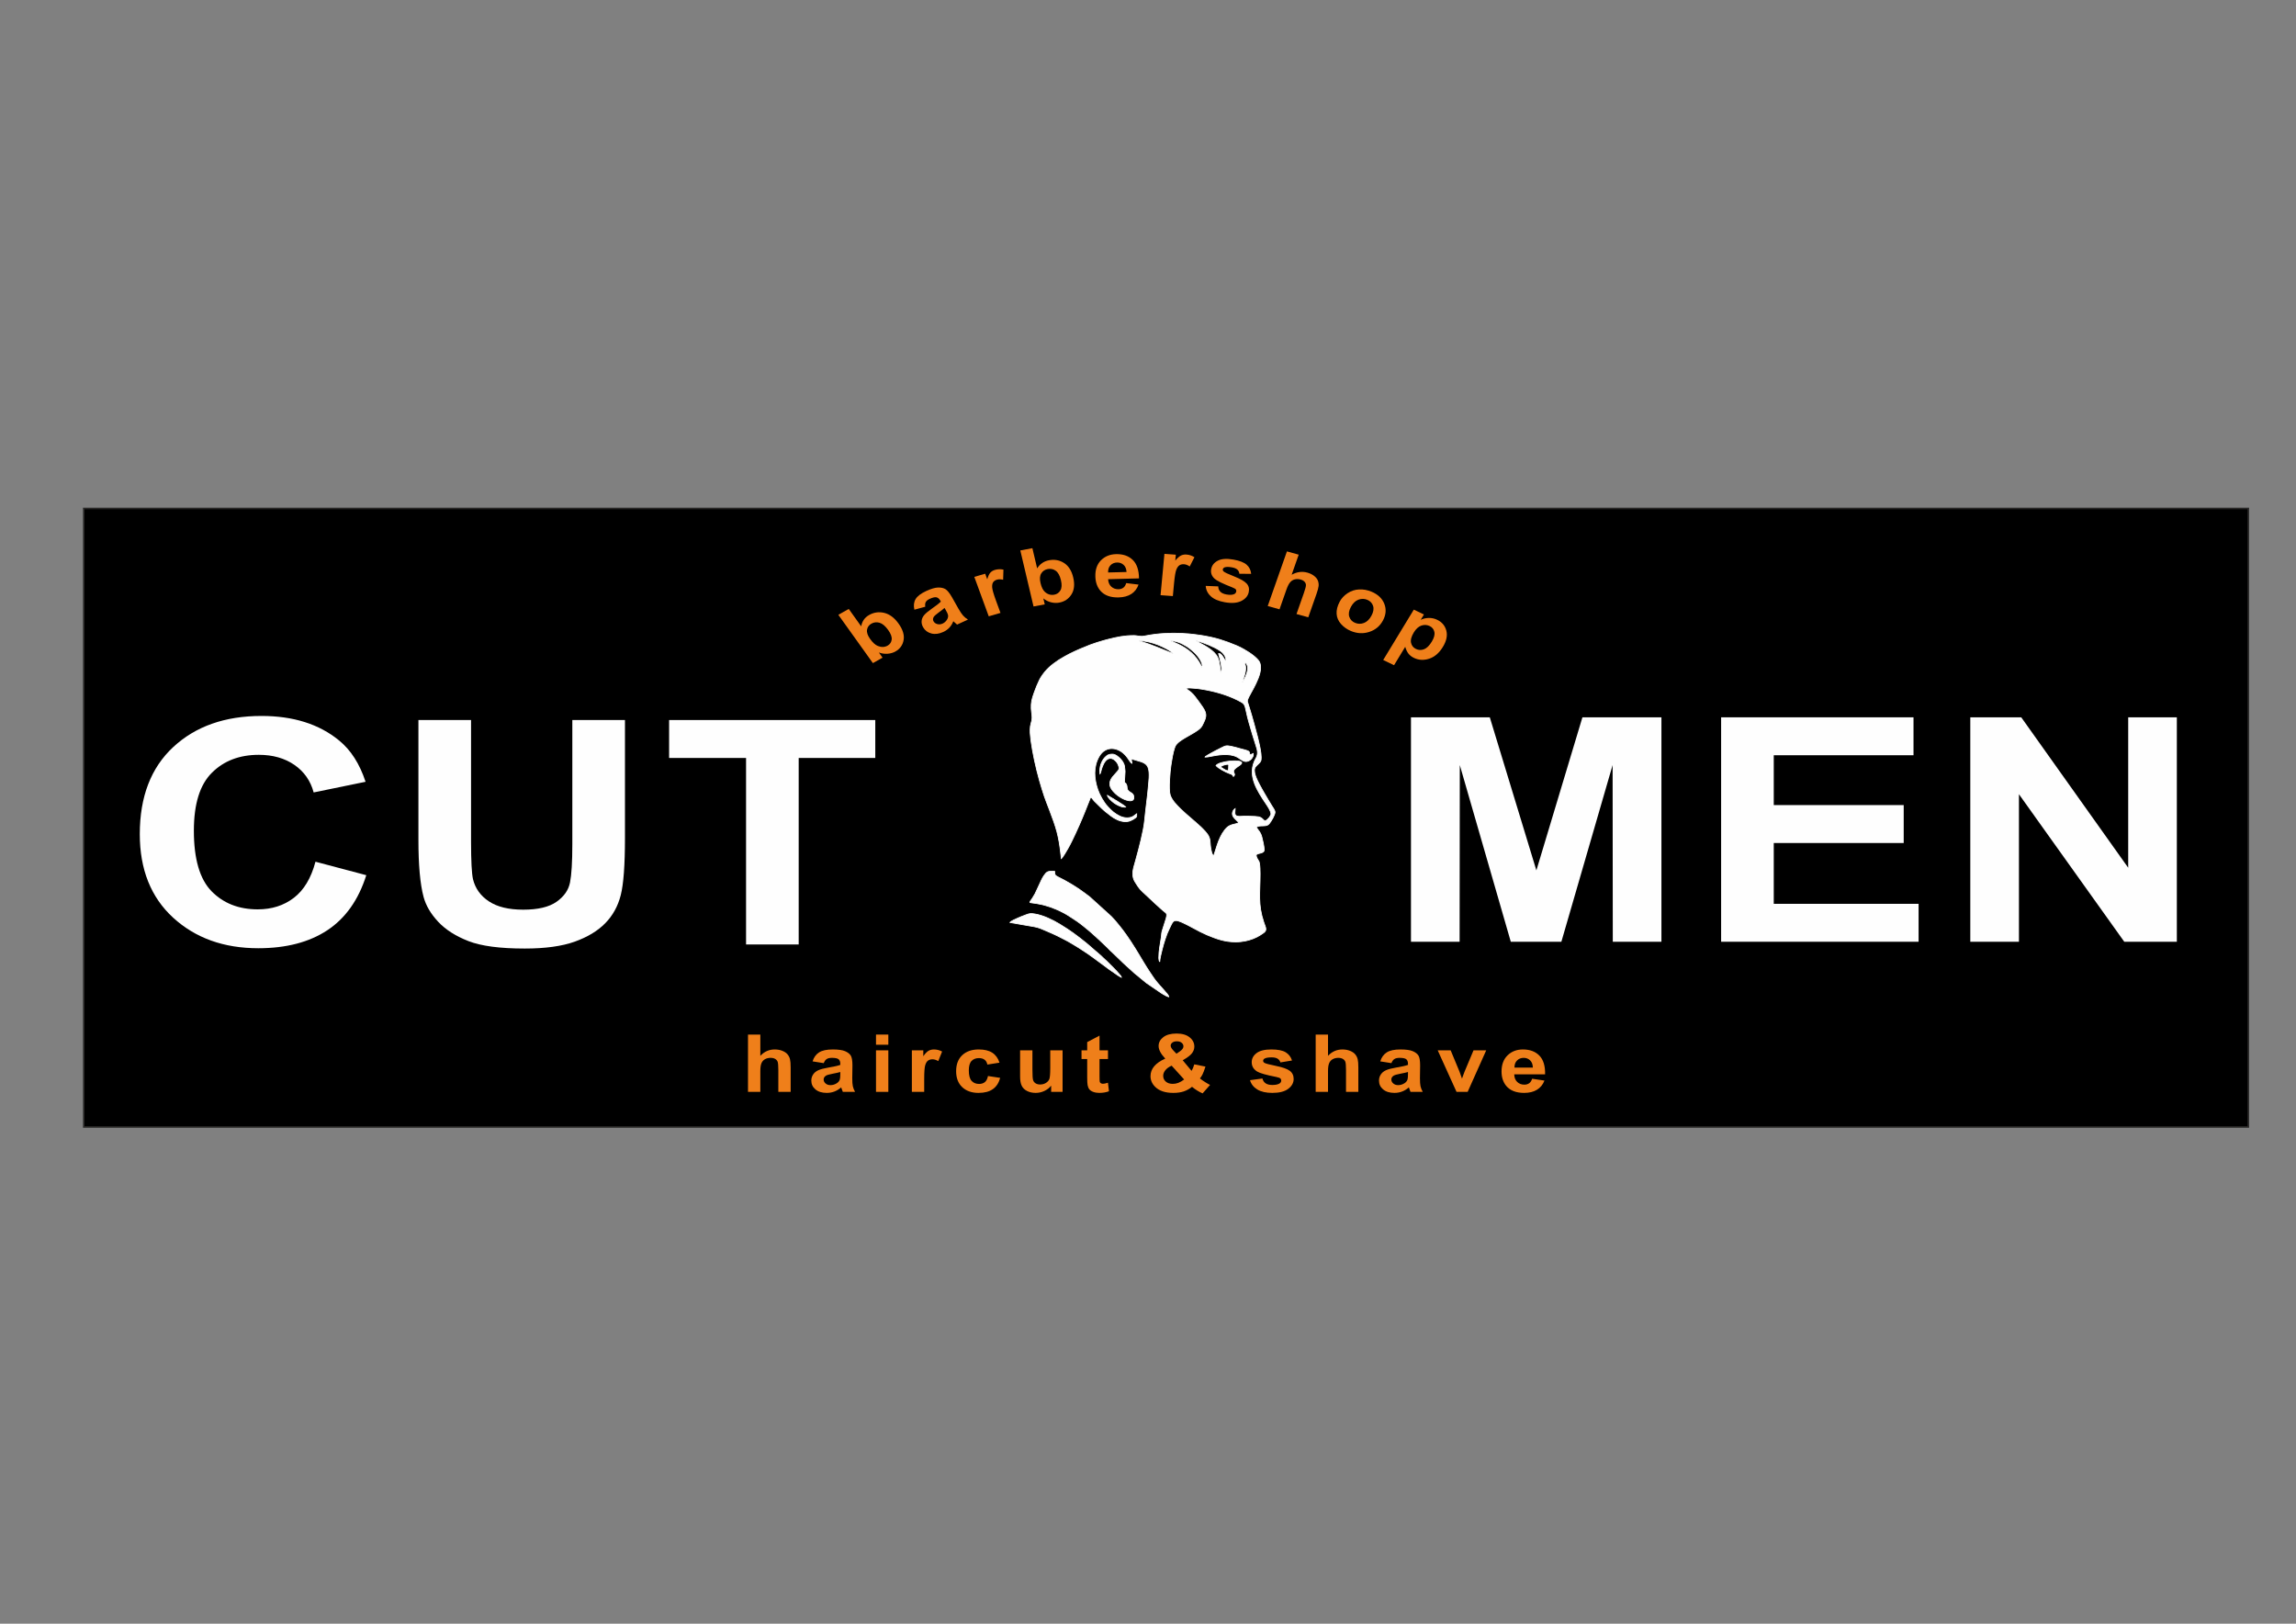<?xml version="1.0" encoding="UTF-8"?>
<!DOCTYPE svg PUBLIC "-//W3C//DTD SVG 1.0//EN" "http://www.w3.org/TR/2001/REC-SVG-20010904/DTD/svg10.dtd">
<!-- Creator: CorelDRAW 2018 -->
<svg xmlns="http://www.w3.org/2000/svg" xml:space="preserve" width="297mm" height="210mm" version="1.0" style="shape-rendering:geometricPrecision; text-rendering:geometricPrecision; image-rendering:optimizeQuality; fill-rule:evenodd; clip-rule:evenodd"
viewBox="0 0 29700 21000"
 xmlns:xlink="http://www.w3.org/1999/xlink">
 <rect x="0" y="0" width="29700" height="21000" fill="#808080" stroke="none"/>
 <defs>
  <style type="text/css">
   <![CDATA[
    .str0 {stroke:#2B2A29;stroke-width:20;stroke-miterlimit:22.926}
    .str1 {stroke:#FEFEFE;stroke-width:10;stroke-miterlimit:22.926}
    .fil3 {fill:#FEFEFE}
    .fil0 {fill:black}
    .fil1 {fill:#FEFEFE;fill-rule:nonzero}
    .fil2 {fill:#EF7F1A;fill-rule:nonzero}
   ]]>
  </style>
 </defs>
 <g id="Слой_x0020_1">
  <rect class="fil0 str0" x="1083.28" y="6575.93" width="28000" height="8000"/>
  <path class="fil1" d="M4080.8 11144.93l657.37 174.32c-100.95,319.6 -269.2,556.76 -503.99,712.17 -234.77,154.73 -532.15,232.43 -892.91,232.43 -446.85,0 -813.88,-131.76 -1101.87,-395.27 -287.21,-263.51 -431.2,-623.65 -431.2,-1081.08 0,-483.11 144.78,-858.78 433.54,-1126.35 288.78,-267.57 669.11,-401.35 1140.22,-401.35 411.64,0 745.8,105.4 1002.48,315.54 153.38,124.32 267.64,302.7 344.34,535.81l-671.46 137.84c-39.91,-150 -122.86,-268.92 -248.85,-356.09 -126.78,-87.16 -280.17,-130.4 -460.16,-130.4 -249.64,0 -452.33,77.03 -607.27,231.76 -155.74,154.05 -233.22,404.05 -233.22,750 0,366.21 76.7,627.7 229.3,783.1 153.38,156.08 352.16,233.79 597.11,233.79 180.77,0 336.51,-49.33 466.41,-148.65 129.91,-99.33 223.81,-254.73 280.16,-467.57z"/>
  <path id="1" class="fil1" d="M5412.5 9312.5l680.84 0 0 1572.97c0,250 8.61,411.49 25.04,485.14 28.95,118.92 97.04,214.86 205.04,286.48 108.78,72.3 256.68,108.11 444.5,108.11 190.16,0 334.16,-33.78 431.2,-102.03 97.05,-68.24 154.96,-151.35 174.52,-250.67 19.56,-99.33 29.73,-263.52 29.73,-493.24l0 -1606.76 680.84 0 0 1526.35c0,348.65 -17.99,595.27 -54.78,739.19 -36.77,143.92 -104.08,265.54 -202.69,364.86 -97.82,99.33 -229.29,177.71 -393.63,236.49 -165.12,58.78 -379.54,88.51 -644.84,88.51 -320.08,0 -562.68,-31.75 -727.8,-95.94 -165.12,-64.19 -295.81,-147.3 -392.07,-250 -96.26,-102.71 -158.86,-209.46 -189.38,-322.3 -44.61,-166.22 -66.52,-412.16 -66.52,-737.16l0 -1550z"/>
  <polygon id="2" class="fil1" points="9650.69,12215.2 9650.69,9803.04 8655.25,9803.04 8655.25,9312.5 11322.27,9312.5 11322.27,9803.04 10331.53,9803.04 10331.53,12215.2 "/>
  <polygon class="fil1" points="18251.66,12180.02 18251.66,9277.32 19271.36,9277.32 19873.94,11257.05 20469.48,9277.32 21491.52,9277.32 21491.52,12180.02 20862.34,12180.02 20859.99,9894.89 20197.15,12180.02 19542.91,12180.02 18883.2,9894.89 18880.85,12180.02 "/>
  <polygon id="1" class="fil1" points="22263.68,12180.02 22263.68,9277.32 24752.27,9277.32 24752.27,9767.86 22944.52,9767.86 22944.52,10412.45 24625.49,10412.45 24625.49,10902.99 22944.52,10902.99 22944.52,11689.48 24818.01,11689.48 24818.01,12180.02 "/>
  <polygon id="2" class="fil1" points="25486.87,12180.02 25486.87,9277.32 26145.78,9277.32 27529.39,11222.59 27529.39,9277.32 28158.58,9277.32 28158.58,12180.02 27478.52,12180.02 26116.05,10271.91 26116.05,12180.02 "/>
  <path class="fil2" d="M11291.28 8576.23l-446.9 -624.58 134.64 -76.05 160.91 224.96c11.57,-65.47 45.77,-114.32 102.56,-146.52 62.07,-35.11 127.5,-44 196.68,-27.18 69.19,17 130.46,62.94 183.84,137.63 55.31,77.12 77.27,148.43 65.7,213.56 -11.56,65.14 -46.73,114.33 -105.88,147.9 -29.19,16.44 -62.4,26.14 -100.06,29.1 -37.45,3.13 -75.46,-2.19 -114.01,-15.96l47.61 66.57 -125.09 70.57zm-35.16 -311.57c33.52,46.86 66.56,76.82 99.28,89.88 46.09,18.63 88.4,17.07 127.11,-4.85 29.76,-16.79 46.96,-42.42 51.79,-76.72 4.82,-34.46 -10.3,-75.91 -44.99,-124.5 -37,-51.7 -74.29,-83.06 -111.68,-94.06 -37.39,-10.84 -72.54,-7.01 -105.6,11.49 -32.3,18.32 -51.05,44.64 -56.46,79.11 -5.59,34.29 7.99,74.17 40.55,119.65z"/>
  <path id="1" class="fil2" d="M11968.72 7847.1l-140.76 38.39c-12.17,-52.74 -7.03,-98.28 15.56,-136.6 22.41,-38.33 68.7,-73.42 138.26,-105.46 63.37,-28.92 114.37,-43.86 153.17,-44.63 38.61,-0.94 70.25,6.07 94.73,20.85 24.48,14.61 52.7,49.38 84.46,104.33l83.61 147.96c24.37,41.86 44.42,71.82 60.57,89.55 16.14,17.9 36.94,35.28 62.6,52.29l-140.5 64.26c-8.55,-6.71 -20.22,-17.03 -35.19,-30.97 -6.62,-6.36 -11.29,-10.66 -13.61,-12.56 -12.14,32.1 -28.96,59.72 -50.63,82.7 -21.47,23.15 -47.81,41.83 -79.21,56.21 -55.23,25.28 -106.63,31.93 -153.81,19.79 -47.17,-12.15 -82.74,-38.47 -106.32,-79.29 -15.59,-26.87 -22.25,-54.27 -20,-81.86 2.26,-27.77 13.25,-53.32 32.79,-76.46 19.73,-23.15 51.68,-50.11 96.03,-81.07 59.84,-41.33 99.92,-72.8 120.05,-94.04l-7.4 -12.58c-14.03,-24.28 -30.76,-38.39 -50.17,-42.67 -19.41,-4.09 -47.91,2.34 -85.32,19.49 -25.19,11.43 -42.43,24.92 -51.51,40.28 -8.87,15.19 -11.54,36.07 -7.4,62.09zm249.35 15.55c-15.1,13.65 -40.28,33.36 -75.33,58.77 -35.05,25.59 -56.53,44.78 -64.47,57.38 -11.77,20.2 -12.5,39.34 -2.17,57.25 10.32,17.58 26.66,29.62 48.79,35.6 22.33,6.16 44.83,3.88 67.89,-6.52 25.57,-11.77 45.71,-30.43 60.19,-55.98 10.63,-19.17 13.87,-38.31 9.74,-57.27 -2.55,-12.41 -12.69,-33.77 -30.03,-64.09l-14.61 -25.14z"/>
  <path id="2" class="fil2" d="M12941.76 7926.95l-151.88 44.07 -186.85 -510.14 141.01 -40.78 26.64 72.41c11.41,-41.22 24.98,-70.03 40.28,-86.6 15.32,-16.39 35.1,-28.12 59.54,-35.2 34.72,-10.03 71.2,-11.26 109.42,-3.52l-3.96 131.23c-30.86,-7.22 -57.45,-7.73 -79.36,-1.33 -21.34,6.05 -37.43,16.57 -48.3,31.24 -11.03,14.66 -15.68,36.74 -14.3,66.4 1.58,29.66 18.31,87.93 50,174.82l57.76 157.4z"/>
  <path id="3" class="fil2" d="M13369.25 7843.69l-171.01 -724.55 156.22 -29.2 61.63 260.95c36.54,-57.74 87.99,-92.71 153.96,-105.07 71.8,-13.39 136.78,-1.28 194.75,36.19 57.98,37.46 97.3,99.57 117.79,186.15 21.06,89.68 13.42,163.13 -23.11,220.53 -36.52,57.4 -89.14,92.53 -157.83,105.24 -33.56,6.36 -68.69,5.12 -104.96,-3.87 -36.47,-8.83 -69.82,-25.74 -100.65,-50.6l18.35 77.09 -145.14 27.14zm90.51 -302.73c12.75,54.32 31.93,92.62 57.31,115.05 35.86,31.93 76.02,43.69 121.03,35.27 34.35,-6.35 60.76,-24.95 78.83,-55.63 18.07,-30.86 20.44,-74.31 7.11,-130.71 -14.1,-59.85 -36.58,-100.9 -67.21,-122.83 -30.82,-21.92 -65.35,-29.37 -103.38,-22.32 -37.45,7.04 -65.61,25.82 -84.26,56.33 -18.85,30.5 -21.99,72.05 -9.43,124.84z"/>
  <path id="4" class="fil2" d="M14568.12 7541.31l159.63 19.62c-18.64,52.35 -49.58,92.71 -92.84,120.9 -43.26,28.17 -97.86,43.14 -164.21,44.9 -104.74,2.66 -183.33,-25.86 -235.77,-85.39 -41.27,-47.71 -63.25,-108.8 -65.73,-183.11 -2.77,-88.79 20.97,-159.11 71.63,-210.62 50.65,-51.67 115.85,-78.6 195.58,-80.61 89.8,-2.41 161.38,22.19 214.92,73.44 53.72,51.26 81.07,131.29 82.43,240.09l-399.8 10.38c2.64,41.9 16.45,74.41 41.85,97.02 25.38,22.8 56.5,33.66 93.16,32.76 25.02,-0.66 45.74,-7.33 62.33,-19.84 16.8,-12.51 28.88,-32.41 36.82,-59.54zm4.4 -143.49c-2.62,-41.03 -15.46,-71.99 -38.88,-92.72 -23.44,-20.74 -51.45,-30.75 -84.05,-29.88 -34.71,0.89 -63.14,12.95 -85.1,36.01 -21.95,23.24 -32.2,53.98 -30.56,92.78l238.59 -6.19z"/>
  <path id="5" class="fil2" d="M15171.52 7709.44l-159.13 -11.7 50.04 -534.52 147.68 10.87 -7.14 76.07c28.79,-34.04 53.76,-56 74.88,-65.88 21.32,-10.05 44.79,-14.07 70.4,-12.06 36.29,2.67 70.47,14.15 102.34,34.42l-60.76 119.64c-25.47,-17.52 -49.56,-26.95 -72.65,-28.62 -22.32,-1.67 -41.71,2.33 -58.17,12.03 -16.46,9.87 -30.57,28.7 -41.93,56.48 -11.57,27.79 -21.67,87.31 -30.13,178.21l-15.43 165.06z"/>
  <path id="6" class="fil2" d="M15596.51 7577.59l162 6.33c0.56,28.28 9.66,51.22 26.91,68.82 17.44,17.6 44.4,29.51 81.26,36.09 40.55,7.11 72.35,5.75 95.83,-3.89 15.73,-6.89 25.44,-18.09 28.76,-33.61 2.33,-10.51 0.6,-19.83 -5.21,-28.1 -6.4,-7.94 -22.5,-17.09 -48.48,-27.46 -120.84,-46.99 -195.88,-83.6 -225.16,-110.01 -40.51,-36.58 -55.22,-80.22 -43.92,-130.74 9.93,-45.68 38.68,-80.32 86.23,-104.43 47.37,-23.94 113.53,-28.37 198.69,-13.49 81.08,14.21 138.69,36.49 172.8,66.86 34.32,30.2 53.69,69.7 58.3,118.34l-153.07 -1.66c-1.73,-21.56 -10.26,-39.32 -25.57,-53.31 -15.13,-14.15 -39.17,-23.99 -71.76,-29.71 -41.32,-7.1 -71.98,-7.29 -92.15,-0.06 -13.39,5.16 -21.55,13.44 -24.09,25.16 -2.14,9.83 1.15,19.14 10.07,27.94 12.02,11.74 57.98,33.32 137.69,64.76 79.72,31.45 133.24,62.35 160.95,92.54 27.33,30.54 36.03,67.8 26.09,112.11 -10.71,48.27 -42.57,85.84 -95.55,112.53 -53,26.7 -124.01,32.34 -212.85,16.75 -80.51,-14.19 -141.21,-39.76 -181.73,-77.21 -40.71,-37.27 -62.59,-82.13 -66.04,-134.55z"/>
  <path id="7" class="fil2" d="M16799.53 7173.72l-91.33 259.84c67.23,-37.44 134.98,-46.6 203.41,-27.66 34.9,9.73 64.53,24.28 88.73,43.65 24.19,19.37 40.25,40.1 48.14,62.02 7.9,22.09 10.74,44.68 8.35,67.95 -2.4,23.28 -11.81,57.92 -27.84,103.93l-105.6 300.33 -152.39 -42.24 95.05 -270.53c18.78,-53.76 27.79,-88.57 27.06,-104.61 -0.53,-16.04 -6.69,-30.36 -18.5,-42.97 -11.61,-12.62 -28.45,-21.96 -50.56,-28.05 -25.19,-7.13 -49.84,-7.87 -73.53,-2.4 -23.68,5.29 -44.08,17.83 -61.01,37.28 -16.95,19.45 -32.94,50.62 -48.19,93.7l-89.96 256.57 -152.58 -42.42 248.38 -706.63 152.37 42.24z"/>
  <path id="8" class="fil2" d="M17329.88 7781.27c22.8,-42.54 56.5,-78.94 101.31,-108.84 44.99,-29.91 94.74,-46.22 149.24,-48.94 54.5,-2.88 108.32,7 161.83,29.47 82.49,34.72 137.39,87.02 164.84,156.89 27.25,69.85 21.53,141.1 -17.15,213.91 -39.06,73.33 -98.09,122.97 -177.07,148.76 -78.98,25.78 -158.94,21.74 -239.7,-12.31 -50,-21.11 -92.32,-51.22 -126.94,-90.35 -34.61,-39.14 -53.54,-83.18 -56.39,-131.96 -3.07,-48.78 10.35,-100.94 40.03,-156.63zm144.25 69.05c-25.66,48.08 -32.36,90.37 -20.27,126.69 12.09,36.48 36.92,62.56 74.47,78.4 37.75,15.83 76.17,16.47 115.27,1.61 39.07,-14.87 71.64,-46.61 97.69,-95.38 25.29,-47.39 31.99,-89.33 20.08,-125.65 -11.89,-36.32 -36.71,-62.4 -74.27,-78.23 -37.74,-15.83 -76.17,-16.31 -115.44,-1.61 -39.28,14.7 -71.85,46.09 -97.53,94.17z"/>
  <path id="9" class="fil2" d="M18288.35 7884.61l130.92 62.95 -42.13 69.38c31.28,-15.61 66.04,-23.79 104.07,-24.72 38.03,-0.93 74.68,7.1 109.93,24.09 61.79,29.66 101.01,76.15 117.86,139.83 16.86,63.51 2.06,133.65 -44.56,210.43 -47.82,78.85 -106.78,129.73 -176.7,152.48 -69.93,22.91 -135.69,19.63 -197.28,-10.03 -29.25,-14.05 -52.86,-32.04 -70.24,-53.82 -17.59,-21.77 -31.83,-51.64 -42.96,-89.44l-144.38 237.75 -140.44 -67.46 395.91 -651.44zm0.33 294.7c-32.19,53.02 -44.18,97.83 -35.97,134.58 8.41,36.75 29.47,63.2 63.56,79.49 32.55,15.78 66.89,17.09 102.62,4.25 35.75,-12.84 69.82,-45.85 102.01,-98.87 30.05,-49.42 41.25,-91.46 33.41,-126.14 -7.64,-34.85 -28.12,-60.09 -61.05,-75.87 -34.28,-16.48 -69.97,-18.47 -106.87,-5.81 -37.11,12.66 -69.6,42.24 -97.71,88.37z"/>
  <g id="_297962800">
   <path class="fil3 str1" d="M15342.74 8901.39c12.89,-1.07 36.43,-5.47 50.16,-3.51l51.33 3.48c33.58,1.65 66.46,6.22 98.25,11.32 158.45,25.42 321.36,69.69 465.11,141.56 93.79,46.91 92.03,48.21 115.82,160.13 9.43,44.38 20.15,88.92 32.72,131.62 29.25,99.34 57.3,198.82 90.31,297.23 19.27,57.46 31.51,106.08 1.94,159.75 -9.21,16.73 -18.12,31.55 -25.36,49.71 -79.11,198.23 44.96,380.76 150.87,539.63 18.68,28.02 66.55,96.16 66.55,134.31 0,26.2 -40.79,74.53 -64.92,85.3 -32.82,14.65 -33.02,-34.33 -94.55,-47.57 -37.27,-8.02 -205.48,-10.82 -242.9,-5.74 -9.32,1.26 -13.5,-0.81 -21.77,-1.48 -59.4,-4.8 -38.47,-54.96 -38.47,-99.49 -34.63,23.18 -47.53,68.19 -25.58,104.7 9.03,15.04 22.77,27.43 35.21,39.87 6.9,6.9 12.32,12.47 19.24,19.32 7.69,7.61 13.69,9.56 19.82,18.72l-34.07 12.6c-71.73,16.78 -104.45,23.04 -151.74,83.62 -43.63,55.89 -71.48,121.87 -94.98,189.08l-45.88 142.82c-27.46,-7.33 -41.03,-117.04 -42.66,-135.89 -5.19,-59.66 -2.93,-92.64 -37.67,-142.91l-29.71 -37.25c-26.06,-26.19 -49.98,-54.15 -78.96,-77.28 -4.53,-3.61 -7.03,-6.85 -11.33,-10.99 -5.01,-4.84 -7.31,-5.5 -12.23,-10.08 -8.27,-7.69 -15.08,-13.66 -23.3,-21.34 -4.85,-4.54 -7.17,-5.35 -12.18,-10.13l-108.57 -94.34c-22.49,-22.37 -47.6,-41.39 -70,-63.92 -51.25,-51.55 -112.38,-110.5 -135.71,-180.81 -24.19,-72.88 -1.92,-305.52 9.01,-381.12 3.49,-24.13 7.85,-48.97 11.85,-73.37 8.04,-48.96 27.5,-159.62 55.04,-196.55 7.26,-9.74 11.94,-14 20.24,-22.38 4.63,-4.69 5.48,-5.3 10.81,-9.48 5.33,-4.15 6.5,-5.92 12.14,-10.17 24.47,-18.45 50.09,-34.03 76.09,-49.72 56.21,-33.89 116.68,-63.09 169.2,-102.69 20.22,-15.25 38.71,-33.6 50.53,-57.01 52.65,-104.3 67.5,-141.5 3.76,-236.48l-47.07 -66.56c-5.59,-8 -10.62,-14.1 -16.53,-22.02 -47.3,-63.31 -62.97,-88.91 -130.39,-135.4 -4.56,-3.14 -6.11,-4.37 -10.55,-7.71 -1.96,-1.47 -4.06,-2.96 -5.46,-4.7 -4.85,-5.97 -1.57,-3.08 -3.46,-6.68zm-181.56 -712.18l31.45 0 46.55 2.11c14.49,0.17 34.58,-1.4 48.22,0.47 26.96,3.69 60.43,2.72 89.54,5.83 58.52,6.27 115.99,12.58 171.02,21.74 184.58,30.72 290.03,66 447.27,131 33.51,13.84 66.4,30.2 97.4,48.69 40.27,24.04 79.62,47.25 116.22,76.52l25.8 20.88c11.06,8.55 40.48,38.2 47.97,49.42 19.88,29.8 23.9,55.83 23.9,93.77 0,79.74 -52.71,190.21 -91.97,263.11l-33.74 61.63c-2.86,4.93 -4.53,9.34 -7.55,14.76 -11.43,20.46 -22.3,40.1 -31.12,62.22 -4.91,12.37 -8.52,23.72 -4.34,36.78l33.2 106.88c6.58,23.69 15.19,49.23 21.91,73.47 34.11,123.16 121.73,415.01 121.73,535.67 0,49.74 -4.13,53.74 -37.02,86.74 -8.37,8.38 -17.71,14.86 -24.71,23.99 -3.26,4.24 -4.26,4.84 -7.8,8.43 -51.83,52.54 19.54,179.49 48.53,236.62 4.2,8.27 7.28,12.27 11.54,20.93 7.62,15.51 16.02,28.53 23.65,43.3 7.17,13.89 15.83,26.93 23.66,41.26l48.01 81.86c16.62,27.86 31.89,53.26 48.91,80.94 13.31,21.64 43.78,62.33 43.78,86.08 0,34.55 -48.22,116.04 -72.72,146.41 -8,9.9 -18.48,18.88 -30.73,24.06 -8.41,3.54 -34.21,6.1 -46.62,6.13 -26.67,0.03 -49.01,0.54 -72.88,8.27 -6.14,1.99 -12.94,5.22 -20.52,5.85 24.53,46.38 52.75,57.45 72.61,128.25 10.92,38.95 30.86,128.3 30.86,168 0,26.39 -22.53,36.08 -45.43,41.8 -12.39,3.1 -58.04,11.4 -58.04,27.18 0,16.53 11.45,43.54 19.09,53.94 13.01,17.72 18.41,25.47 22.98,50.07 7.17,38.54 8.65,92.83 8.65,137.44 0,246.07 -30.89,393.15 47.43,626.2 5.35,15.93 10.03,29.55 16.06,44.81 27.68,69.93 -0.46,80.39 -57.41,118.27 -57.32,38.15 -130.52,65.37 -197.31,78.63 -39.14,7.77 -78.95,12.68 -125.29,12.68 -141.29,0 -249.15,-40.18 -370.14,-90.45l-89.78 -42.11c-56.41,-28.21 -165.95,-90.83 -216.34,-112.37 -33.2,-14.19 -99.76,-51.07 -131.89,-17.42 -16.59,17.38 -37.47,66.76 -48.79,89.2 -40.32,79.84 -73.34,189.31 -94.67,274.6 -7.29,29.15 -30.44,121.4 -30.44,152.17l-4.06 0c-3.51,-15.1 -8.12,-24.95 -8.12,-44.63 0,-100.34 18.36,-177.63 32.83,-275.59 6.17,-41.7 -1.06,-42.73 18.17,-99.52l37.52 -118.71c6.07,-18.51 25.22,-73.83 2.86,-90.6 -36.94,-27.72 -106.64,-91.99 -143.64,-126.22l-154.2 -144.07c-10.56,-10.67 -19.76,-19.89 -30.44,-30.43 -18.44,-18.2 -59.55,-80.99 -73.44,-105.11 -31.34,-54.35 -32.02,-113.93 -16.33,-176.44 6.23,-24.81 13.78,-48.25 20.28,-73.05 3.15,-11.97 6.83,-24.58 10.16,-36.51 37.37,-133.55 99.51,-369.23 111.41,-495.26 7.85,-83.14 19.12,-168.4 28.23,-251.77 6.02,-55.08 14.9,-113.57 18.56,-168.13 5.12,-76.53 28.04,-204 -2.5,-277.36 -21.96,-52.74 -78.96,-68.15 -130.18,-82.88 -20.09,-5.76 -65.25,-21.14 -84.36,-21.14 0.42,19.24 8.11,34.97 8.11,54.79 -13.88,-3.71 -42.27,-49.16 -51.14,-62.47 -104.13,-156.24 -288.85,-179.87 -375.61,-23.42 -75.1,135.45 -63.1,283.96 -14.83,426.01 22.6,66.52 75.98,163.26 125.57,215.32 5.8,6.08 7.94,10.07 14.18,16.24 20.88,20.65 40.11,42.31 63.85,59.93 51.3,38.05 106.83,72.45 175.09,72.45 71.01,0 95.24,-33.65 123.76,-52.75 0,9.06 0.95,24.23 0.07,32.53 -2.3,21.64 -75.09,57.53 -95.4,62.86 -10.89,2.85 -40.7,9.37 -54.44,7.87 -43.67,-4.79 -68.1,-11.07 -101.8,-26.18 -27.95,-12.54 -54.59,-29.02 -78.84,-46.96l-71.78 -56.04c-16.85,-14.7 -34.92,-28.6 -50.81,-44.56l-95.13 -93.57c-5.11,-6.4 -9.29,-10.55 -13.92,-16.52 -4.76,-6.14 -9.42,-12.04 -14.14,-18.32 -4.24,-5.62 -8.56,-12.1 -16.28,-14.16 -7.09,5.21 -9.59,15.84 -13.33,25.22 -45.06,113.04 -88.94,227 -138.81,338.01l-46.03 102.08c-28.51,61.18 -65.02,138.92 -98.15,196.06 -16.44,28.36 -67.35,118.72 -87.16,131.97 0,-17 -3.9,-43.04 -5.72,-59.2 -27.21,-242.01 -59.93,-342.65 -143.57,-562.53 -21.05,-55.36 -70.33,-179.48 -85.65,-234.94 -4.91,-17.8 -10.8,-31.5 -15.79,-49.12 -9.59,-33.79 -19.91,-65.04 -29.27,-98.56 -48.61,-174.07 -87.84,-348.1 -112.79,-528.39l-5.75 -59.17c-6.39,-43.16 -6.27,-114.86 7.2,-154.81 19.59,-58.19 15.28,-89.65 7.24,-149.78 -8.46,-63.25 -5.76,-129.59 13.56,-188.56 11.75,-35.86 22.55,-68.73 35.76,-102.2 6.6,-16.74 12.14,-32.69 19.6,-49.4l21.26 -47.71c18.66,-46.08 49.12,-90.1 80.23,-128.75 61.84,-76.8 163.18,-148.62 251.54,-196.88 7.69,-4.19 14.56,-7.8 22.16,-12.34 15.3,-9.12 30.02,-16.76 46.18,-24.84 87.06,-43.52 173.2,-80.39 263.95,-115.47 59.57,-23.03 120.52,-40.99 182.46,-58.99 18.58,-5.4 36.59,-10.05 54.49,-14.5 120.35,-29.89 207.26,-49.1 334.37,-49.1 36.87,0 56.02,10.14 103.48,10.14 16.61,0 37.16,-4.86 51.27,-7.58 74.42,-14.3 154.34,-24.87 230.76,-28.95l83.26 -1.95c11.08,-0.02 14.17,-1.68 23.3,-2.1zm936.36 377.39c26.44,6.16 42.6,41.79 42.6,73.04 0,18.62 -3.97,39.81 -8.35,54.56 -14.18,47.85 -29.04,78.75 -53.87,120.63 -2.35,3.96 -0.52,1.36 -3.11,4.99 -1.54,2.15 -2.43,3.07 -3.66,4.47 0.73,-32.47 61.07,-143.69 37.29,-221.92l-10.9 -35.77zm-955.67 -275.94c11.19,-0.93 6.85,-2.22 18.75,-0.63 24.23,3.24 19.97,-1.77 59.98,9.15 49.67,13.55 83.01,33.1 124.82,57.79 18.5,10.92 38.42,25.41 54.61,38.72 38.58,31.76 58.68,48.88 92.39,90.22 24.93,30.57 59.32,82.94 59.32,125.34 0,6.6 -2.71,18.52 -4.07,24.34 -4.23,-4.87 -12.93,-32.37 -21.92,-47.06 -19.06,-31.16 -19.07,-35.56 -46.17,-71.51 -82.45,-109.33 -202.9,-177.26 -329.4,-222.49l-8.31 -3.87zm-409.86 -4.06c85.21,0 176.82,25.12 251.58,54.8 50.04,19.87 166.47,74.33 192.77,113.61l-53.32 -21.75c-58.48,-25.25 -268.69,-108.84 -330.59,-125.94 -13.95,-3.85 -47.87,-15.61 -60.44,-16.66l0 -4.06zm734.5 0c23.63,1.96 71.97,17.57 95.62,26.12 46.17,16.69 105.47,40.91 147.19,61.81 56.28,28.18 109.07,57.08 136.66,112.91 4.12,8.34 8.14,19.54 10.37,30.21 1.14,5.47 1.46,10.71 2.21,18.23 1.14,11.34 -0.2,7.26 -0.44,18.55 -13,-8.71 -40.46,-80.28 -75.7,-98.85 -10.54,-5.55 -9.23,-3.47 -19.67,-2.61 0.68,8.27 3.89,16.22 5.67,22.75 10.34,37.87 55.78,199.1 20.71,224.8 0,-30.51 -15.74,-133.33 -23.15,-159.46 -17.58,-61.97 -50.57,-95.76 -96.09,-133.18 -19.45,-15.99 -61.63,-43.59 -83.77,-56.25l-119.61 -65.03z"/>
   <path class="fil3 str1" d="M13321.85 11673.02c25.11,5.85 56.85,7.43 81.74,11.6 28.11,4.69 51.36,9.65 78.04,15.28 11.89,2.5 25.12,6.31 37.04,9.63 47.05,13.17 95.15,29.12 139.94,48.76 10.8,4.74 21.56,9.31 32.49,14.17 41.81,18.59 84.5,41.8 123.41,65.29l114.03 74.68c9.39,6.62 17.22,12.63 27.18,19.48 41.77,28.76 78.85,63.21 118.89,94.15l50.25 43.1c19.89,19.9 43.06,36.8 62.87,56.82 3.91,3.96 7.03,7.55 11.25,11.08 5.74,4.8 7.64,5.7 13.12,11.24l108.52 102.49c20.05,17.66 39.94,43.74 60.38,59.34l143.54 138.47c8.65,8.71 15.81,13.7 24.36,22.32l111.49 101.55c5.28,4.44 7.29,7.37 12.78,11.57l154.78 127.26 196.63 134.1c10.25,6.19 18.54,11.41 29.34,17.31 15.04,8.21 47.36,28.21 65.61,29.74l0.03 0c-1.6,-19.26 -35.06,-55.65 -49.21,-70.51 -15.6,-16.37 -28.55,-34.88 -44.65,-50.71 -16.43,-16.17 -29.88,-34.8 -45.64,-51.76 -38.67,-41.58 -80.32,-107.02 -111.7,-154.09 -51.54,-77.32 -98.8,-159 -146.87,-238.64 -12.24,-20.27 -24.36,-39.09 -36.27,-59.11 -35.64,-59.95 -75.92,-117.51 -115.12,-175.01 -32.14,-47.11 -68.27,-91.15 -103.62,-135.81 -22.76,-28.73 -63.89,-76.57 -90.05,-102.7l-278.86 -252.74c-17.94,-14.64 -35.55,-27.05 -54.26,-41.1 -55.49,-41.71 -113.12,-81.72 -172.75,-117.41 -64.09,-38.37 -119.08,-68.7 -186.2,-101.92 -37.29,-18.45 -41.92,-30.28 -41.92,-71.69 -12.34,0 -14.81,-2.03 -26.38,-2.03 -61.57,0 -78.57,7.59 -114.04,60.46 -11.65,17.36 -21.61,36.34 -31.38,55.87l-55.17 119.32c-16.73,40.54 -36.8,77.72 -60.75,113.74 -6.17,9.28 -11.81,17.45 -18.36,26.28 -5.93,8 -14.22,17.25 -14.51,30.13z"/>
   <path class="fil3 str1" d="M13064.17 11930.7l228.11 39.71c54.23,9.07 115.33,17.3 164.66,36.23l142.21 60.68c7.59,3.65 14.83,6.8 22.41,10.05 9.51,4.09 14.68,6.81 23.57,10.93 8.53,3.95 14.04,5.96 22.33,10.13 8.5,4.27 14.5,7.25 22.99,11.51l88.61 45.3c50.11,24.61 123.78,71.93 170.4,99.46l60.32 39.1c53.79,32.02 204.51,143.37 256.14,182.13 26.5,19.89 51.49,38.05 77.96,57.98l118.68 82.2c7.33,4.75 14.01,8.4 21.54,12.96l22.69 11.78c-1.18,-14.14 -21.5,-33.08 -29.58,-43.46 -26.14,-33.66 -115.93,-121.33 -145.42,-150.81 -6.57,-6.58 -11.71,-11.67 -18.24,-18.28 -7.25,-7.33 -12.94,-10.77 -20.32,-18.23l-38.54 -36.54c-3.36,-3.37 -5.66,-6.03 -9.15,-9.12l-190.58 -164.49c-124.38,-100.28 -211.32,-165.04 -348.48,-248.05 -91.31,-55.25 -210.73,-112.46 -315.91,-130.48 -57.71,-9.88 -73.5,-7.7 -124.94,12.51 -36.6,14.38 -70.96,26.14 -105.42,42.7 -24.15,11.6 -83.99,36.11 -96.04,54.1z"/>
   <path class="fil3 str1" d="M14226.79 9968.65l2.03 42.61c6.71,-4.92 15.27,-46.85 19.85,-63.35 3.39,-12.24 6.74,-20.5 10.89,-31.71 15.55,-42.12 49.1,-107.84 103.18,-107.84 37.62,0 70.98,31.64 88.09,57.99 16.3,25.13 37.87,74.04 11.86,100.8l-73.9 84.37c-49.16,66.98 -42.6,121.16 10.92,182.47 35.1,40.23 73.98,68.98 121.26,93.82 27,14.21 77.28,33.12 109.71,28.6 27.68,-3.85 36.41,-17.92 36.41,-42.83 0,-76.26 -83.93,-55.86 -87.22,-125.82 -0.83,-17.62 -2.82,-30.81 -9.48,-43.29 -3,-5.63 -6.81,-11.15 -11.41,-14.97 -5.33,-4.46 -11.34,-6.6 -13.16,-13.23 -0.85,-3.07 1.54,-43.63 2.41,-49.37 2.01,-13.28 3.33,-37.99 3.21,-51.58 -0.17,-18.56 3.87,-32.02 1.16,-49.87 -7.14,-47.13 0.95,-67.09 -36.46,-123.83l-24.05 -28.71c-24.4,-24.16 -63.52,-59.33 -102.98,-59.33 -33.03,0 -53.18,4.51 -79.43,26.06 -49.92,40.96 -82.89,116.72 -82.89,189.01z"/>
   <path class="fil3 str1" d="M15588.25 9792.13c25.89,0 42.04,-3.73 63.06,-7.97 104.04,-20.96 247.83,-45 347.49,5.25 54.09,27.26 92.39,83.11 157.65,49.45 23.05,-11.9 38.02,-29.06 49.34,-52.1 7.94,-16.17 6.88,-23.23 5.37,-41.3 -14.77,7.09 -27.59,14.2 -42.61,14.2 -1.72,-7.4 -3.17,-10.24 -4.9,-19.45 -1.5,-8.05 -2.07,-12.72 -5.97,-18.38 -10.49,-15.19 -87.17,-31.49 -111.72,-38.41 -35.12,-9.91 -84.17,-23.81 -119.37,-30.79 -67.51,-13.41 -73.2,-8.29 -136.12,23.16 -32.45,16.23 -104.78,53.07 -138.15,72.86 -13.32,7.91 -46.33,25.75 -58.14,35.2 -5.08,4.07 -3.99,1.03 -5.93,8.28z"/>
   <path class="fil3 str1" d="M15880.43 9966.62c-32.07,0 -72.71,-40.3 -91.3,-44.64 4.98,-18.65 54.83,-31.76 74.94,-34.63 16.06,-2.29 18.22,-4.07 30.56,4.2 -0.19,8.77 -2,9.64 -2.11,20.21 -0.07,7.33 0.59,14.81 -0.21,22.1 -1.09,9.97 -1.32,32.76 -11.88,32.76zm-150.14 -64.93c18.93,28.27 126.04,87.28 171.69,102.22 34.76,11.38 40.03,14.32 53.53,39.81 5.89,-3.94 14.2,-17.72 14.2,-26.38 0,-21.96 -37.7,-43.57 19.39,-86.11 8.22,-6.13 14,-10.15 22.35,-16.2 11.5,-8.31 36.96,-23.99 44.77,-34.37 32.95,-43.82 -78.97,-39.83 -102.75,-39.83 -54.31,0 -158.18,15.96 -204.12,43.41 -7.87,4.7 -14.99,9.76 -19.06,17.45z"/>
   <path class="fil3 str1" d="M14541.29 10439.38c13.49,0 12.46,1.15 22.31,-4.06 -6.12,-9.15 -206.55,-132.76 -239.42,-150.14 2.45,29.37 63.28,83.51 86.02,98.61 18.07,12 38.04,25.78 58.9,34.44 19.39,8.05 46.71,21.15 72.19,21.15z"/>
  </g>
  <path class="fil2" d="M9835.28 13380.59l0 274.53c51.81,-54.66 113.9,-82.08 185.88,-82.08 37.05,0 70.42,6.04 100.12,18.11 29.68,12.24 51.99,27.59 67.12,46.56 15.13,18.79 25.42,39.66 30.85,62.59 5.63,22.94 8.35,58.46 8.35,106.57l0 314.54 -159.49 0 0 -283.15c0,-56.22 -3.1,-91.91 -9.12,-107.09 -6.21,-15.17 -17.07,-27.25 -32.6,-36.04 -15.51,-8.97 -34.92,-13.45 -58.39,-13.45 -26.78,0 -50.64,5.69 -71.79,17.24 -21.14,11.39 -36.48,28.63 -46.18,51.74 -9.89,22.93 -14.75,57.08 -14.75,102.08l0 268.67 -159.47 0 0 -740.82 159.47 0z"/>
  <path id="1" class="fil2" d="M10655.41 13749.97l-144.35 -22.77c16.3,-52.42 44.43,-91.22 84.21,-116.39 39.77,-25.18 98.95,-37.77 177.34,-37.77 71.19,0 124.36,7.42 159.28,22.42 34.73,15 59.37,33.97 73.54,57.08 14.16,23.1 21.34,65.35 21.34,127.09l-2.33 165.54c0,47.08 2.52,81.91 7.56,104.33 5.05,22.42 14.56,46.39 28.52,71.91l-158.31 0c-4.07,-9.31 -9.32,-23.11 -15.33,-41.39 -2.53,-8.45 -4.46,-13.96 -5.63,-16.55 -27.16,23.8 -56.26,41.56 -87.3,53.46 -31.05,11.9 -64.03,17.93 -99.15,17.93 -61.89,0 -110.79,-15 -146.49,-45.01 -35.7,-29.83 -53.54,-67.77 -53.54,-113.64 0,-30.17 8.15,-57.25 24.45,-81.05 16.29,-23.62 38.99,-41.9 68.48,-54.49 29.3,-12.59 71.6,-23.62 126.89,-33.11 74.5,-12.41 126.31,-24.14 155.02,-34.83l0 -14.31c0,-27.59 -7.57,-47.25 -22.7,-59.15 -15.33,-11.73 -44.04,-17.59 -86.14,-17.59 -28.52,0 -50.64,5 -66.55,15.17 -16.1,10.01 -28.91,27.77 -38.81,53.12zm214.2 114.84c-20.37,6.04 -52.78,13.28 -97.21,21.73 -44.22,8.45 -73.33,16.73 -86.91,24.66 -20.76,13.28 -31.24,29.83 -31.24,50.01 0,20 8.34,37.08 25.03,51.56 16.68,14.49 37.84,21.73 63.63,21.73 28.72,0 56.27,-8.45 82.46,-25.18 19.21,-12.93 32.01,-28.45 38.03,-47.08 4.08,-12.07 6.21,-35.17 6.21,-69.14l0 -28.29z"/>
  <path id="2" class="fil2" d="M11331.59 13512l0 -131.41 159.47 0 0 131.41 -159.47 0zm0 609.41l0 -536.99 159.47 0 0 536.99 -159.47 0z"/>
  <path id="3" class="fil2" d="M11954.98 14121.41l-159.49 0 0 -536.99 147.85 0 0 76.22c25.41,-36.04 48.31,-59.66 68.67,-70.87 20.38,-11.21 43.47,-16.73 69.28,-16.73 36.47,0 71.59,8.97 105.34,26.73l-49.47 123.81c-26.97,-15.52 -51.99,-23.28 -75.09,-23.28 -22.5,0 -41.52,5.52 -57.03,16.39 -15.53,11.03 -27.75,30.69 -36.68,59.32 -8.92,28.62 -13.38,88.63 -13.38,179.85l0 165.55z"/>
  <path id="4" class="fil2" d="M12929.16 13743.76l-157.15 24.83c-5.24,-27.76 -17.26,-48.63 -36.09,-62.77 -18.82,-13.97 -43.07,-21.04 -72.95,-21.04 -39.77,0 -71.59,12.25 -95.26,36.73 -23.67,24.49 -35.51,65.36 -35.51,122.78 0,63.81 12.03,108.82 36.09,135.2 24.06,26.38 56.27,39.49 96.62,39.49 30.27,0 55.1,-7.76 74.31,-23.11 19.4,-15.35 32.99,-41.73 40.94,-79.32l157.15 23.79c-16.29,64.15 -47.53,112.61 -93.71,145.37 -46.18,32.77 -108.07,49.15 -185.87,49.15 -88.09,0 -158.51,-24.83 -210.89,-74.32 -52.58,-49.67 -78.77,-118.3 -78.77,-206.07 0,-88.81 26.38,-157.79 78.96,-207.28 52.57,-49.49 123.78,-74.15 213.61,-74.15 73.34,0 131.74,14.14 175.21,42.25 43.26,28.11 74.3,70.87 93.31,128.47z"/>
  <path id="5" class="fil2" d="M13597.18 14121.41l0 -80.36c-22.11,28.63 -51.03,51.39 -86.92,68.46 -35.89,16.9 -73.73,25.35 -113.5,25.35 -40.74,0 -77.22,-7.93 -109.43,-23.8 -32.4,-15.86 -55.68,-38.28 -70.04,-66.9 -14.54,-28.8 -21.72,-68.46 -21.72,-119.16l0 -340.58 159.47 0 0 247.29c0,75.7 2.92,121.91 8.94,138.98 5.81,17.08 16.48,30.7 32.2,40.53 15.52,10 35.31,15 59.37,15 27.35,0 51.8,-6.72 73.54,-20 21.72,-13.28 36.47,-29.83 44.43,-49.67 7.95,-19.83 12.02,-68.11 12.02,-145.19l0 -226.94 159.49 0 0 536.99 -147.85 0z"/>
  <path id="6" class="fil2" d="M14332.33 13584.42l0 112.78 -109.43 0 0 217.45c0,44.15 0.97,69.84 3.11,77.08 2.13,7.25 6.79,13.28 14.35,18.11 7.37,4.66 16.31,7.07 26.97,7.07 14.94,0 36.29,-4.48 64.41,-13.62l13.39 110.36c-37.06,14.14 -78.96,21.21 -125.91,21.21 -28.72,0 -54.52,-4.31 -77.61,-12.93 -23.09,-8.62 -39.97,-19.83 -50.64,-33.46 -10.87,-13.79 -18.24,-32.24 -22.5,-55.7 -3.3,-16.55 -5.05,-50 -5.05,-100.53l0 -235.04 -73.34 0 0 -112.78 73.34 0 0 -106.57 159.48 -83.81 0 190.38 109.43 0z"/>
  <path id="7" class="fil2" d="M15653.03 14031.57l-96.82 109.5c-47.35,-20.52 -92.94,-48.8 -136.59,-84.84 -33.56,26.9 -69.45,46.73 -107.29,59.49 -37.84,12.76 -82.84,19.14 -135.23,19.14 -103.61,0 -181.6,-26.04 -233.99,-77.94 -40.55,-40.01 -60.72,-86.23 -60.72,-138.48 0,-47.59 15.91,-90.36 47.92,-128.29 31.82,-37.94 79.54,-70.88 142.99,-98.81 -28.52,-30.01 -50.06,-58.63 -64.41,-85.88 -14.56,-27.25 -21.74,-52.94 -21.74,-77.26 0,-44.83 20.18,-82.94 60.54,-114.15 40.16,-31.21 97.78,-46.91 172.29,-46.91 71.78,0 128.05,16.39 168.6,48.98 40.55,32.76 60.72,72.6 60.72,119.84 0,30.01 -9.89,58.46 -29.87,85.36 -19.98,26.91 -60.15,57.43 -120.68,91.4l114.66 137.09c13.58,-21.38 25.22,-49.49 35.11,-83.98l144.75 28.8c-14.36,45.52 -26.97,78.98 -37.65,100.02 -10.47,21.04 -21.91,38.8 -34.14,52.94 17.85,14.83 40.94,31.04 69.27,48.8 28.32,17.76 49.08,29.49 62.28,35.18zm-434.81 -403.52l42.88 -29.49c31.63,-21.9 47.35,-43.63 47.35,-65.18 0,-18.28 -7.56,-33.8 -22.9,-46.56 -15.13,-12.93 -35.7,-19.32 -61.69,-19.32 -25.22,0 -45.01,5.7 -59.37,16.9 -14.17,11.39 -21.34,24.49 -21.34,39.32 0,17.59 12.02,38.8 36.08,63.81l38.99 40.52zm-62.46 154.51c-36.48,16.55 -63.84,36.56 -82.08,59.84 -18.04,23.28 -27.16,47.07 -27.16,71.22 0,30.69 11.25,55.87 33.77,75.18 22.31,19.49 52.38,29.14 90.21,29.14 24.84,0 48.89,-4.31 71.79,-13.1 23.09,-8.8 48.11,-23.28 75.28,-43.63l-161.81 -178.65z"/>
  <path id="8" class="fil2" d="M16169.52 13970.35l160.65 -21.73c6.79,27.42 20.56,48.29 41.51,62.43 20.76,14.31 50.06,21.38 87.51,21.38 41.33,0 72.37,-6.73 93.32,-20.18 13.98,-9.48 20.95,-22.24 20.95,-38.11 0,-10.69 -3.87,-19.66 -11.44,-26.73 -7.96,-6.72 -25.8,-13.1 -53.35,-18.79 -129.03,-25.35 -210.72,-48.46 -245.25,-69.32 -47.91,-29.15 -71.78,-69.5 -71.78,-121.06 0,-46.73 20.76,-85.88 62.09,-117.61 41.32,-31.72 105.34,-47.59 192.08,-47.59 82.65,0 144.15,12.07 184.31,36.04 40.16,24.14 67.9,59.67 83.04,106.74l-150.17 24.84c-6.41,-21.04 -18.82,-37.25 -36.86,-48.46 -18.05,-11.21 -43.85,-16.73 -77.42,-16.73 -42.29,0 -72.56,5.17 -90.99,15.69 -12.23,7.42 -18.24,17.08 -18.24,28.8 0,10.18 5.23,18.8 15.91,25.87 14.55,9.48 64.41,22.76 149.78,40.01 85.37,17.24 144.93,38.28 178.69,63.28 33.57,25.18 50.26,60.53 50.26,105.71 0,49.15 -23.09,91.57 -69.47,126.92 -46.17,35.35 -114.66,53.11 -205.46,53.11 -82.26,0 -147.45,-14.83 -195.57,-44.32 -47.92,-29.49 -79.36,-69.49 -94.1,-120.19z"/>
  <path id="9" class="fil2" d="M17178.62 13380.59l0 274.53c51.81,-54.66 113.89,-82.08 185.88,-82.08 37.05,0 70.42,6.04 100.11,18.11 29.68,12.24 51.99,27.59 67.12,46.56 15.14,18.79 25.42,39.66 30.86,62.59 5.62,22.94 8.34,58.46 8.34,106.57l0 314.54 -159.48 0 0 -283.15c0,-56.22 -3.11,-91.91 -9.13,-107.09 -6.21,-15.17 -17.06,-27.25 -32.59,-36.04 -15.52,-8.97 -34.92,-13.45 -58.39,-13.45 -26.78,0 -50.65,5.69 -71.8,17.24 -21.14,11.39 -36.47,28.63 -46.17,51.74 -9.89,22.93 -14.75,57.08 -14.75,102.08l0 268.67 -159.48 0 0 -740.82 159.48 0z"/>
  <path id="10" class="fil2" d="M17998.75 13749.97l-144.35 -22.77c16.3,-52.42 44.43,-91.22 84.2,-116.39 39.77,-25.18 98.95,-37.77 177.34,-37.77 71.2,0 124.36,7.42 159.28,22.42 34.74,15 59.38,33.97 73.54,57.08 14.17,23.1 21.34,65.35 21.34,127.09l-2.32 165.54c0,47.08 2.52,81.91 7.56,104.33 5.05,22.42 14.56,46.39 28.52,71.91l-158.32 0c-4.07,-9.31 -9.31,-23.11 -15.32,-41.39 -2.53,-8.45 -4.47,-13.96 -5.64,-16.55 -27.16,23.8 -56.25,41.56 -87.3,53.46 -31.05,11.9 -64.03,17.93 -99.14,17.93 -61.89,0 -110.79,-15 -146.49,-45.01 -35.7,-29.83 -53.55,-67.77 -53.55,-113.64 0,-30.17 8.15,-57.25 24.45,-81.05 16.29,-23.62 39,-41.9 68.49,-54.49 29.3,-12.59 71.59,-23.62 126.89,-33.11 74.49,-12.41 126.31,-24.14 155.02,-34.83l0 -14.31c0,-27.59 -7.57,-47.25 -22.71,-59.15 -15.32,-11.73 -44.03,-17.59 -86.14,-17.59 -28.52,0 -50.64,5 -66.55,15.17 -16.1,10.01 -28.9,27.77 -38.8,53.12zm214.2 114.84c-20.38,6.04 -52.78,13.28 -97.21,21.73 -44.23,8.45 -73.34,16.73 -86.92,24.66 -20.76,13.28 -31.23,29.83 -31.23,50.01 0,20 8.34,37.08 25.02,51.56 16.69,14.49 37.84,21.73 63.64,21.73 28.71,0 56.27,-8.45 82.46,-25.18 19.2,-12.93 32.01,-28.45 38.03,-47.08 4.07,-12.07 6.21,-35.17 6.21,-69.14l0 -28.29z"/>
  <path id="11" class="fil2" d="M18841 14121.41l-243.5 -536.99 167.63 0 113.7 274.01 32.98 91.57c8.74,-23.28 14.36,-38.63 16.5,-46.04 5.42,-15.18 11.06,-30.35 17.26,-45.53l115.26 -274.01 164.13 0 -240 536.99 -143.96 0z"/>
  <path id="12" class="fil2" d="M19819.05 13951.73l159.49 23.79c-20.37,51.91 -52.77,91.4 -96.82,118.64 -44.23,27.08 -99.53,40.7 -165.68,40.7 -104.98,0 -182.78,-30.52 -233.03,-91.57 -39.77,-48.97 -59.75,-110.71 -59.75,-185.37 0,-88.98 26.19,-158.82 78.39,-209.18 52.18,-50.52 118.35,-75.7 198.28,-75.7 89.63,0 160.45,26.38 212.45,79.15 51.8,52.77 76.63,133.65 74.3,242.63l-399.28 0c1.16,42.08 13.97,74.84 38.61,98.29 24.44,23.45 55.1,35.18 91.58,35.18 25.02,0 45.97,-6.03 62.86,-18.11 17.07,-12.07 29.87,-31.55 38.6,-58.45zm9.32 -143.82c-1.16,-41.22 -13,-72.6 -35.7,-93.98 -22.69,-21.56 -50.25,-32.25 -82.84,-32.25 -34.74,0 -63.45,11.38 -86.15,33.97 -22.7,22.59 -33.76,53.46 -33.37,92.26l238.06 0z"/>
 </g>
</svg>
